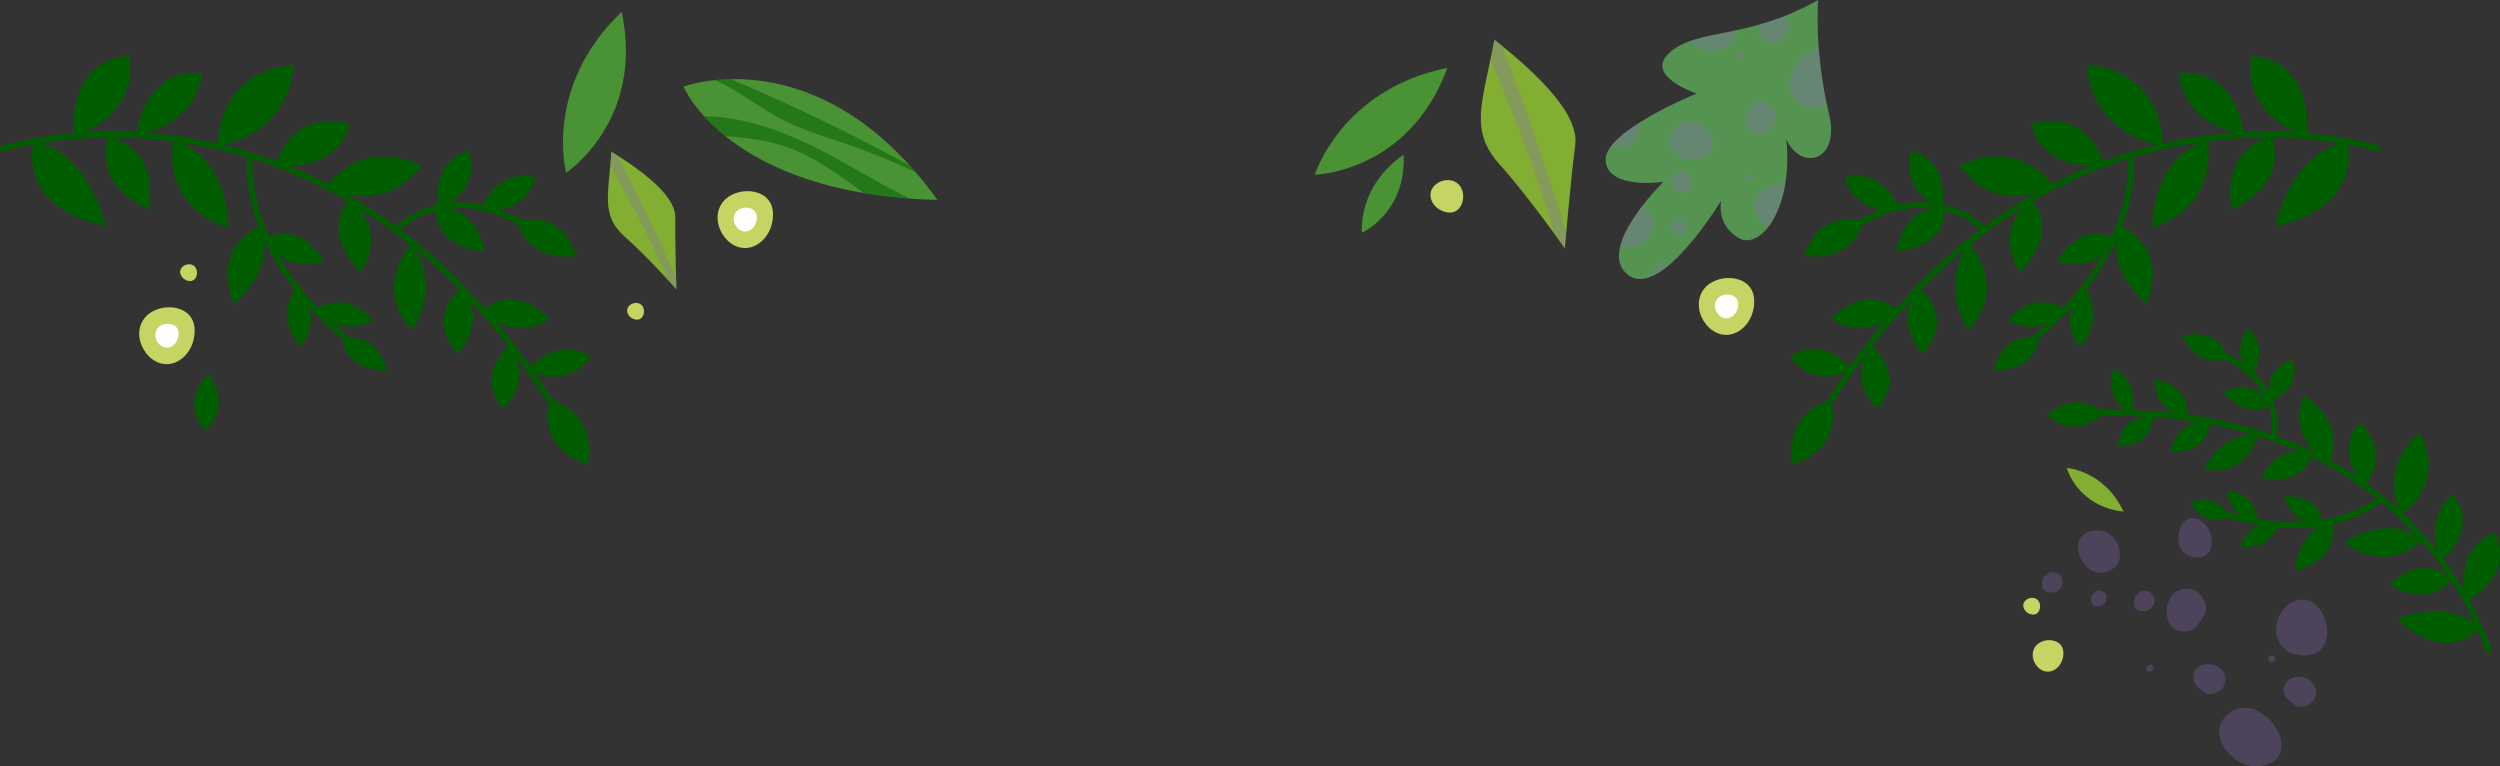 <svg xmlns="http://www.w3.org/2000/svg" xmlns:xlink="http://www.w3.org/1999/xlink" width="2088.038" height="639.975" viewBox="0 0 2088.038 639.975"><rect x="0" y="0" width="2088.038" height="639.975" fill="#333333" stroke="none"/><defs><clipPath id="a"><path d="M197.75-5.833s113.167-42.7,212.16,94.627C235.077,84.3,197.75-5.833,197.75-5.833Z" transform="translate(-197.75 12.109)"/></clipPath><clipPath id="b"><path d="M697.736-39.778s-3.477,43.441,9.149,95.265c9.594,39.379-23.266,48.3-35.723,21.009,6.052,56.591-21.066,93.586-40.019,82.39s-14.372-31.049-14.372-31.049-50.4,83.405-77.915,61.885,29.671-77.6,29.671-77.6-46.2,6.923-48.258-17.6,76.066-56.208,76.066-56.208-45.407-14.79-21.948-34.772C597.809-16.407,638.5-6.336,697.736-39.778Z" transform="translate(-520.229 39.778)"/></clipPath><clipPath id="o"><path d="M546.743,148.466s4.932-57.386,8.714-86.417-40.943-66.671-67.443-87.94c-10.231,53.132-21.305,75.615,4.249,104.139S546.743,148.466,546.743,148.466Z" transform="translate(-476.602 25.891)"/></clipPath><clipPath id="p"><path d="M228.524,128.217s-1.2-39.768-.927-59.989-33.42-42.474-53.3-54.95c-2.775,37.272-8.576,53.584,11.234,71.113S228.524,128.217,228.524,128.217Z" transform="translate(-171.315 -13.278)"/></clipPath></defs><g transform="translate(41.285 39.778)"><g transform="translate(120.989 272.712)"><g transform="translate(0 0)"><path d="M29.74,108.612a2.388,2.388,0,0,1,4.764.337" transform="translate(-22.392 -69.797)" fill="#005e00"/><path d="M38.422,91.07s-24.892,22.3-2.243,47.083C59.321,114.362,38.422,91.07,38.422,91.07Z" transform="translate(-26.663 -91.07)" fill="#005e00"/></g></g><g transform="translate(1668.545 234.637)"><g transform="translate(0 0)"><path d="M1021.952,306.834a2.386,2.386,0,0,1-2.3-1.736c-.146-.516-15.182-52.163-62.845-101.923-43.952-45.884-125.5-99.547-264.349-94.525a2.389,2.389,0,1,1-.174-4.774c140.727-5.053,223.5,49.5,268.134,96.168,48.4,50.608,63.679,103.227,63.827,103.753a2.39,2.39,0,0,1-1.648,2.947A2.329,2.329,0,0,1,1021.952,306.834Z" transform="translate(-653.399 -35.672)" fill="#005e00"/><path d="M866.37,187.889s-26.915,33.069-69.334-7.981C845.065,163.018,866.37,187.889,866.37,187.889Z" transform="translate(-504.796 62.167)" fill="#005e00"/><path d="M846.409,167.99s-16.044,26.136-52.046,4.7C823.836,144.614,846.409,167.99,846.409,167.99Z" transform="translate(-508.506 41.118)" fill="#005e00"/><path d="M772.432,86.054s9.882,21.73-19.621,35.634C747.521,90.446,772.432,86.054,772.432,86.054Z" transform="translate(-567.212 -59.958)" fill="#005e00"/><path d="M822.731,203.8s-13.434-40.914,22.9-57.29C864.981,182.263,822.731,203.8,822.731,203.8Z" transform="translate(-472.496 23.969)" fill="#005e00"/><path d="M815.837,188.59s32.723-26.745,9.13-55.535C798.558,157.947,815.837,188.59,815.837,188.59Z" transform="translate(-486.403 5.288)" fill="#005e00"/><path d="M844.027,154.662s-24.24-23.051-65.343,1.918C815.959,185.083,844.027,154.662,844.027,154.662Z" transform="translate(-530.272 21.818)" fill="#005e00"/><path d="M793.143,142.789s-25.212.373-31.952,40.449C800.006,175.149,793.143,142.789,793.143,142.789Z" transform="translate(-554.555 18.801)" fill="#005e00"/><path d="M698.964,89.3s-10.128,23.727,15.072,36.771C721.535,96.533,698.964,89.3,698.964,89.3Z" transform="translate(-643.73 -55.447)" fill="#005e00"/><path d="M748.888,75.127s-17.006,19.4,2.887,39.634C768.092,89.014,748.888,75.127,748.888,75.127Z" transform="translate(-581.032 -75.127)" fill="#005e00"/><path d="M674.667,112.094s24.82,22.38,47.055-2.777C695.6,88.837,674.667,112.094,674.667,112.094Z" transform="translate(-674.667 -39.373)" fill="#005e00"/><path d="M774.892,112s-31.407-2.118-45.211,29.707C766.337,148.381,774.892,112,774.892,112Z" transform="translate(-598.297 -23.985)" fill="#005e00"/><path d="M801.557,179.638s39.353-23.743,15.884-67.9C781.453,140.82,801.557,179.638,801.557,179.638Z" transform="translate(-506.291 -24.303)" fill="#005e00"/><path d="M763.361,158.832s.862-24.644-25.859-27.037C740.024,156.489,763.361,158.832,763.361,158.832Z" transform="translate(-587.44 3.539)" fill="#005e00"/><path d="M775.051,144.395s-23.552-7.3-32.878,17.852C766.664,166.3,775.051,144.395,775.051,144.395Z" transform="translate(-580.956 19.662)" fill="#005e00"/><path d="M757.558,133.916s6.835,27.4,31.9,20.932C785.027,130.754,757.558,133.916,757.558,133.916Z" transform="translate(-559.599 6.294)" fill="#005e00"/><path d="M793.1,160.906s24.978-26.43-3.919-52.715C766.842,132.615,793.1,160.906,793.1,160.906Z" transform="translate(-528.202 -29.228)" fill="#005e00"/><path d="M729.7,105.339s-27.4-.872-30.32,25.377C727.775,134.262,729.7,105.339,729.7,105.339Z" transform="translate(-640.355 -33.192)" fill="#005e00"/><path d="M788.047,155.01s15.251-33.1-21.912-56.574C752.375,138.694,788.047,155.01,788.047,155.01Z" transform="translate(-552.075 -42.77)" fill="#005e00"/><path d="M791.764,120.028s-3.289,26.576-42.082,20.085C764.023,109.43,791.764,120.028,791.764,120.028Z" transform="translate(-570.532 -15.251)" fill="#005e00"/><path d="M757.4,148.579s-15.655,12.466-32.971-11.287C748.138,128.414,757.4,148.579,757.4,148.579Z" transform="translate(-605.582 8.036)" fill="#005e00"/><path d="M760.571,97.092s-23.113,11.63-38.591-18.482C753.59,70.548,760.571,97.092,760.571,97.092Z" transform="translate(-608.988 -72.408)" fill="#005e00"/><path d="M751.094,107.938s-1.048,28.83-33.458,24.651C727.991,101.788,751.094,107.938,751.094,107.938Z" transform="translate(-615.018 -30.274)" fill="#005e00"/><path d="M776.566,109.349S757.585,125.806,736.3,99.072C766.694,87.578,776.566,109.349,776.566,109.349Z" transform="translate(-589.11 -46.537)" fill="#005e00"/><path d="M712.192,92.821s31.916,5.087,27.049,32C709.871,118.6,712.192,92.821,712.192,92.821Z" transform="translate(-622.635 -50.564)" fill="#005e00"/></g><path d="M781.589,157.774a2.4,2.4,0,0,1-2.307-3.014c.463-1.734,10.587-42.283-43.962-67.266a2.389,2.389,0,1,1,1.989-4.344c30.366,13.909,41.44,32.885,45.383,46.355,4.308,14.718,1.328,26.029,1.2,26.5A2.388,2.388,0,0,1,781.589,157.774Z" transform="translate(-592.404 -64.293)" fill="#005e00"/><path d="M800.5,160.073c-18.5,0-40.556-3.107-66.256-11.654a2.387,2.387,0,0,1,1.507-4.53c89.357,29.721,134.321-8.984,134.766-9.381a2.387,2.387,0,0,1,3.181,3.561C872.33,139.286,848.331,160.073,800.5,160.073Z" transform="translate(-594.238 6.465)" fill="#005e00"/></g><g transform="translate(-41.285 6.768)"><g transform="translate(1495.008)"><path d="M598.123,241.761a2.388,2.388,0,0,1-2.032-3.637c43.2-70.337,94.5-125.688,152.493-164.513C795.02,42.521,845.809,21.9,899.544,12.33c91.515-16.3,160.854,5.474,161.542,5.691a2.388,2.388,0,0,1-1.462,4.547c-.681-.217-69.078-21.656-159.476-5.5C847.1,26.554,796.959,46.942,751.108,77.666,693.749,116.1,642.964,170.927,600.16,240.622A2.382,2.382,0,0,1,598.123,241.761Z" transform="translate(-569.414 57.169)" fill="#005e00"/><path d="M814.271,9.614s16.806,54.164-59.9,70.915C771.035,14.892,814.271,9.614,814.271,9.614Z" transform="translate(-349.204 61.798)" fill="#005e00"/><path d="M773.2,7.964s17.13,37.019-33.124,61.109C730.688,15.752,773.2,7.964,773.2,7.964Z" transform="translate(-370.924 59.507)" fill="#005e00"/><path d="M628.7,13.062s31.347,5.058,25.016,47.976C615.215,43.886,628.7,13.062,628.7,13.062Z" transform="translate(-526.835 66.584)" fill="#005e00"/><path d="M793.231,47.269s-55.208-15.251-46.586-67.557C800.488-15.387,793.231,47.269,793.231,47.269Z" transform="translate(-361.195 20.288)" fill="#005e00"/><path d="M775.33,37.027s-5.524-55.939-54.785-51.014C728.667,33.6,775.33,37.027,775.33,37.027Z" transform="translate(-396.157 28.608)" fill="#005e00"/><path d="M757.32,9.1s-43.381,9.873-46,73.788C770.34,62.594,757.32,9.1,757.32,9.1Z" transform="translate(-408.962 61.086)" fill="#005e00"/><path d="M702.921,39.371s-18.155,28.2,21.269,65.178C743.818,55.6,702.921,39.371,702.921,39.371Z" transform="translate(-426.416 103.106)" fill="#005e00"/><path d="M584.715,88.691s18.819,28.694,51.826,10.386C609.342,69.015,584.715,88.691,584.715,88.691Z" transform="translate(-584.715 162.793)" fill="#005e00"/><path d="M603.742,23.237s8.963,33.124,46.025,25.991C633.27,12.2,603.742,23.237,603.742,23.237Z" transform="translate(-558.302 78.571)" fill="#005e00"/><path d="M586.361,154.1s43.069-11.01,31.579-54.164C576.02,113.78,586.361,154.1,586.361,154.1Z" transform="translate(-583.997 187.182)" fill="#005e00"/><path d="M653.9,45.431s-25.475,33.227-.394,71.951C687.9,81.7,653.9,45.431,653.9,45.431Z" transform="translate(-504.547 111.518)" fill="#005e00"/><path d="M751.988,50.448s2.684-61.073-63.507-67.6C694.191,44.129,751.988,50.448,751.988,50.448Z" transform="translate(-440.668 24.644)" fill="#005e00"/><path d="M710.008,72.391s-26.659-19.106-48.989,8.729C690.229,96.514,710.008,72.391,710.008,72.391Z" transform="translate(-478.791 140.067)" fill="#005e00"/><path d="M695.327,60.766s-25.434,20.706-4.442,49.562C713.411,86.186,695.327,60.766,695.327,60.766Z" transform="translate(-448.856 132.806)" fill="#005e00"/><path d="M678.052,64.931s35.381,12.607,46.68-19.92C694.781,32.179,678.052,64.931,678.052,64.931Z" transform="translate(-455.145 106.797)" fill="#005e00"/><path d="M730.35,39.241S719.472-7.89,669.081,4.758C679.68,47.49,730.35,39.241,730.35,39.241Z" transform="translate(-467.599 52.064)" fill="#005e00"/><path d="M617.582,81s-21.147,29.714,5.777,52.27C648.194,104.438,617.582,81,617.582,81Z" transform="translate(-550.049 160.895)" fill="#005e00"/><path d="M722.6,39.8s-25.432-41.273-78.8-17.4C678.261,67.291,722.6,39.8,722.6,39.8Z" transform="translate(-502.681 69.23)" fill="#005e00"/><path d="M678.847,29.9s27.01,23.216-8.748,61.4C646.675,52.818,678.847,29.9,678.847,29.9Z" transform="translate(-478.045 89.957)" fill="#005e00"/><path d="M692.813,78.2s2.278,26.521-36.783,28.2C663.651,73.616,692.813,78.2,692.813,78.2Z" transform="translate(-485.716 156.708)" fill="#005e00"/><path d="M638.591,38.421S634.45,72.586,589.7,67.552C604.051,26.6,638.591,38.421,638.591,38.421Z" transform="translate(-577.795 99.59)" fill="#005e00"/><path d="M635.683,61.032s31.159,22.392,2.661,55.213C611.856,82.089,635.683,61.032,635.683,61.032Z" transform="translate(-527.627 133.176)" fill="#005e00"/><path d="M662.773,32.735s4.249,33.143-41.039,37.031C631.387,27.636,662.773,32.735,662.773,32.735Z" transform="translate(-533.326 93.625)" fill="#005e00"/><path d="M599.194,81.075s29.138-31.605,55.361-6.391C626.04,102.633,599.194,81.075,599.194,81.075Z" transform="translate(-564.615 138.579)" fill="#005e00"/><path d="M718.438,56.255a2.388,2.388,0,0,1-1.8-.812c-1.576-1.791-39.412-43.4-107.884-1a2.388,2.388,0,1,1-2.515-4.06C678.278,5.776,719.825,51.827,720.236,52.3a2.387,2.387,0,0,1-1.8,3.957Z" transform="translate(-556.402 91.405)" fill="#005e00"/><path d="M667.555,178.242a2.388,2.388,0,0,1-1.471-4.27c99.3-77.525,89.268-156.114,89.156-156.9a2.387,2.387,0,1,1,4.726-.681c.117.812,10.518,82.132-90.945,161.344A2.362,2.362,0,0,1,667.555,178.242Z" transform="translate(-473.037 68.369)" fill="#005e00"/></g><path d="M423.335,241.761a2.389,2.389,0,0,0,2.032-3.637c-43.2-70.337-94.5-125.688-152.493-164.513C226.439,42.519,175.649,21.9,121.915,12.33,30.4-3.97-38.939,17.8-39.627,18.021a2.387,2.387,0,0,0-1.543,3,2.389,2.389,0,0,0,3,1.543c.681-.217,69.078-21.656,159.476-5.5C174.355,26.554,224.5,46.942,270.35,77.666,327.71,116.1,378.495,170.927,421.3,240.622A2.382,2.382,0,0,0,423.335,241.761Z" transform="translate(41.285 57.169)" fill="#005e00"/><path d="M-28.544,9.614s-16.806,54.164,59.9,70.915C14.692,14.892-28.544,9.614-28.544,9.614Z" transform="translate(56.807 61.798)" fill="#005e00"/><path d="M-1.523,7.964S-18.653,44.983,31.6,69.073C40.99,15.752-1.523,7.964-1.523,7.964Z" transform="translate(92.575 59.507)" fill="#005e00"/><path d="M137.665,13.062s-31.347,5.058-25.016,47.976C151.146,43.886,137.665,13.062,137.665,13.062Z" transform="translate(253.803 66.584)" fill="#005e00"/><path d="M-15.43,47.269S39.778,32.018,31.157-20.288C-22.687-15.387-15.43,47.269-15.43,47.269Z" transform="translate(76.723 20.288)" fill="#005e00"/><path d="M6.515,37.027S12.039-18.912,61.3-13.988C53.178,33.6,6.515,37.027,6.515,37.027Z" transform="translate(107.641 28.608)" fill="#005e00"/><path d="M20.128,9.1s43.381,9.873,46,73.788C7.1,62.594,20.128,9.1,20.128,9.1Z" transform="translate(124.843 61.086)" fill="#005e00"/><path d="M64.965,39.371S83.12,67.568,43.7,104.549C24.07,55.6,64.965,39.371,64.965,39.371Z" transform="translate(151.859 103.106)" fill="#005e00"/><path d="M195.41,88.691s-18.819,28.694-51.826,10.386C170.783,69.015,195.41,88.691,195.41,88.691Z" transform="translate(297.919 162.793)" fill="#005e00"/><path d="M173.011,23.237s-8.963,33.124-46.025,25.991C143.484,12.2,173.011,23.237,173.011,23.237Z" transform="translate(274.878 78.571)" fill="#005e00"/><path d="M183.785,154.1s-43.069-11.01-31.579-54.164C194.123,113.78,183.785,154.1,183.785,154.1Z" transform="translate(307.182 187.182)" fill="#005e00"/><path d="M111.461,45.431s25.475,33.227.394,71.951C77.462,81.7,111.461,45.431,111.461,45.431Z" transform="translate(232.511 111.518)" fill="#005e00"/><path d="M34.935,50.448S32.25-10.625,98.442-17.15C92.734,44.129,34.935,50.448,34.935,50.448Z" transform="translate(147.072 24.644)" fill="#005e00"/><path d="M68.468,72.391s26.659-19.106,48.989,8.729C88.247,96.514,68.468,72.391,68.468,72.391Z" transform="translate(193.644 140.067)" fill="#005e00"/><path d="M66.072,60.766s25.434,20.706,4.442,49.562C47.989,86.186,66.072,60.766,66.072,60.766Z" transform="translate(180.786 132.806)" fill="#005e00"/><path d="M99.082,64.931S63.7,77.538,52.4,45.011C82.352,32.179,99.082,64.931,99.082,64.931Z" transform="translate(171.341 106.797)" fill="#005e00"/><path d="M55.264,39.241S66.142-7.89,116.535,4.758C105.934,47.49,55.264,39.241,55.264,39.241Z" transform="translate(175.314 52.064)" fill="#005e00"/><path d="M146.013,81s21.147,29.714-5.777,52.27C115.4,104.438,146.013,81,146.013,81Z" transform="translate(279.783 160.895)" fill="#005e00"/><path d="M73.2,39.8s25.432-41.273,78.8-17.4C117.541,67.291,73.2,39.8,73.2,39.8Z" transform="translate(200.208 69.23)" fill="#005e00"/><path d="M86.888,29.9s-27.01,23.216,8.748,61.4C119.06,52.818,86.888,29.9,86.888,29.9Z" transform="translate(205.639 89.957)" fill="#005e00"/><path d="M78.582,78.2s-2.278,26.521,36.783,28.2C107.745,73.616,78.582,78.2,78.582,78.2Z" transform="translate(207.65 156.708)" fill="#005e00"/><path d="M139.828,38.421s4.141,34.165,48.891,29.131C174.368,26.6,139.828,38.421,139.828,38.421Z" transform="translate(292.705 99.59)" fill="#005e00"/><path d="M128.568,61.032s-31.161,22.392-2.66,55.213C152.395,82.089,128.568,61.032,128.568,61.032Z" transform="translate(256.705 133.176)" fill="#005e00"/><path d="M111.144,32.735S106.9,65.878,152.182,69.766C142.529,27.636,111.144,32.735,111.144,32.735Z" transform="translate(252.738 93.625)" fill="#005e00"/><path d="M182.984,81.075s-29.138-31.605-55.358-6.391C156.139,102.633,182.984,81.075,182.984,81.075Z" transform="translate(275.766 138.579)" fill="#005e00"/><path d="M98.824,56.255a2.388,2.388,0,0,0,1.8-.812c1.576-1.791,39.412-43.4,107.884-1a2.388,2.388,0,1,0,2.515-4.06C138.984,5.776,97.437,51.827,97.026,52.3a2.387,2.387,0,0,0,1.8,3.957Z" transform="translate(232.469 91.405)" fill="#005e00"/><path d="M137.757,178.242a2.388,2.388,0,0,0,1.471-4.27C39.922,96.447,49.957,17.859,50.07,17.073a2.387,2.387,0,1,0-4.726-.681c-.117.812-10.518,82.132,90.945,161.344A2.368,2.368,0,0,0,137.757,178.242Z" transform="translate(161.054 68.369)" fill="#005e00"/></g><path d="M418.551,73.21S440.52,1.99,529.26-16.053C497.094,71.441,418.551,73.21,418.551,73.21Z" transform="translate(638.34 32.935)" fill="#499334"/><path d="M435.079,79.478s-3.943-38.5,34.825-65.131C472.271,62.7,435.079,79.478,435.079,79.478Z" transform="translate(661.129 75.136)" fill="#499334"/><path d="M158.236,98.776s-19.2-72.013,46.41-134.426C223.849,55.567,158.236,98.776,158.236,98.776Z" transform="translate(273.339 5.73)" fill="#499334"/><path d="M681.521,123.882s31.3,1.963,47.429,36.48C689.992,155.834,681.521,123.882,681.521,123.882Z" transform="translate(1003.393 227.191)" fill="#82ae31"/><g transform="translate(529.576 26.3)"><path d="M197.75-5.833s113.167-42.7,212.16,94.627C235.077,84.3,197.75-5.833,197.75-5.833Z" transform="translate(-197.75 12.109)" fill="#499334"/><g clip-path="url(#a)"><path d="M259.412-1.136C234.554-11.589,208.4-21.6,181.488-19.907,196.333-9.222,216.16-9.666,233.775-4.735c25.988,7.277,46.885,26.246,70.955,38.45,15.913,8.067,33.134,13.13,50.011,18.914a597.155,597.155,0,0,1,141.842,70.915c-53.584-.716-101.075-32.1-147.989-58S245.554,18.015,195.681,37.625c33.74,11.234,71.142,5.937,105.183,16.221,34.961,10.558,62.833,36.3,92.905,57.028,16.541,11.4,58.785,40.728,78.342,23.574,24.534-21.52-18.5-38.235-32.854-46.489A1622.686,1622.686,0,0,0,259.412-1.136Z" transform="translate(-220.325 1.024)" fill="#005e00" opacity="0.5"/></g></g><g transform="translate(1664.297 393.088)"><path d="M748.264,209.307c5.514-2.491,12.084-1.865,17.6.628,22.869,10.338,32.57,45.915-.153,46.677C741.568,257.173,720.031,222.069,748.264,209.307Z" transform="translate(-586.843 -49.51)" fill="#896bba" opacity="0.3"/><path d="M768.291,214.86a26.671,26.671,0,0,0,15.8,1.036c5.17-1.414,9.854-5.094,11.717-10.121,5.923-15.991-6.771-42.617-26.17-34.28C751.762,179.178,748.428,207.819,768.291,214.86Z" transform="translate(-559.237 -101.993)" fill="#896bba" opacity="0.3"/><path d="M721.459,198.212a14.153,14.153,0,0,0,15.979,2.407c3.831-2.054,6.348-5.858,8.7-9.512a19.228,19.228,0,0,0,3.014-6.2,14.047,14.047,0,0,0-1.588-9.018,18.238,18.238,0,0,0-7.477-8.191,15.624,15.624,0,0,0-15.719,1.068C715.464,174.765,713.468,190.582,721.459,198.212Z" transform="translate(-612.422 -107.347)" fill="#896bba" opacity="0.3"/><path d="M729.379,195.4a10.655,10.655,0,0,0-2.916,11.817c1.273,3.016,3.953,5.168,6.527,7.188a14.469,14.469,0,0,0,4.44,2.691,10.588,10.588,0,0,0,6.873-.564,13.733,13.733,0,0,0,6.663-5.039,11.773,11.773,0,0,0,.294-11.862C747.379,192.534,735.655,189.938,729.379,195.4Z" transform="translate(-599.534 -70.688)" fill="#896bba" opacity="0.3"/><path d="M761.049,199.87a10.654,10.654,0,0,0-2.916,11.817c1.275,3.016,3.953,5.168,6.527,7.188a14.469,14.469,0,0,0,4.44,2.691,10.588,10.588,0,0,0,6.873-.564,13.733,13.733,0,0,0,6.663-5.039,11.773,11.773,0,0,0,.294-11.862C779.049,197,767.326,194.406,761.049,199.87Z" transform="translate(-555.57 -64.485)" fill="#896bba" opacity="0.3"/><path d="M721.9,165.709c2.3,5.006,7.8,8.051,13.29,8.473a13.286,13.286,0,0,0,6.023-.776c3.685-1.5,6.188-5.192,6.947-9.094a21.276,21.276,0,0,0-1.478-11.678c-2.959-7.575-11.807-14.625-20.1-9.3C720.588,147.188,719.141,159.709,721.9,165.709Z" transform="translate(-606.718 -141.475)" fill="#896bba" opacity="0.3"/><path d="M694.2,177.24a17.116,17.116,0,0,0,11.492,3.738,18.685,18.685,0,0,0,7.912-2.7,14.1,14.1,0,0,0,4.932-4.4,13.413,13.413,0,0,0,1.817-6.195,21.366,21.366,0,0,0-6.861-17.5c-6.947-6.08-19.342-6.212-25.487,1.359C681.986,158.958,687.591,172.184,694.2,177.24Z" transform="translate(-655.466 -135.558)" fill="#896bba" opacity="0.3"/><path d="M690.784,170.349c-.81,2.7-1.464,6.045.59,7.969a5.241,5.241,0,0,0,2.2,1.154,7.749,7.749,0,0,0,8.034-2.436,6.494,6.494,0,0,0-.167-8.172c-2.02-2.173-6.212-2.935-8.2-.736-.478.528-1.349.955-2.087,1.784" transform="translate(-649.128 -106.306)" fill="#896bba" opacity="0.3"/><path d="M706.079,171.476c-1.07,3.563-1.932,7.988.781,10.53a6.965,6.965,0,0,0,2.909,1.526,10.244,10.244,0,0,0,10.618-3.219,8.582,8.582,0,0,0-.222-10.8c-2.67-2.871-8.208-3.878-10.842-.972-.63.7-1.784,1.263-2.758,2.357" transform="translate(-628.241 -106.323)" fill="#896bba" opacity="0.3"/><path d="M673.917,164.979c-1.07,3.563-1.932,7.988.781,10.53a6.938,6.938,0,0,0,2.909,1.526,10.239,10.239,0,0,0,10.616-3.219,8.582,8.582,0,0,0-.222-10.8c-2.67-2.871-8.208-3.878-10.842-.972-.63.7-1.784,1.263-2.758,2.357" transform="translate(-672.888 -115.342)" fill="#896bba" opacity="0.3"/><path d="M709.729,194.271c-.363,1.206-.654,2.706.265,3.566a2.347,2.347,0,0,0,.986.516,3.471,3.471,0,0,0,3.6-1.091,2.907,2.907,0,0,0-.074-3.659c-.905-.972-2.78-1.314-3.673-.33-.215.236-.6.427-.934.8" transform="translate(-622.23 -70.387)" fill="#896bba" opacity="0.3"/><path d="M752.372,190.991c-.363,1.206-.654,2.706.265,3.566a2.347,2.347,0,0,0,.986.516,3.471,3.471,0,0,0,3.6-1.091,2.911,2.911,0,0,0-.074-3.659c-.905-.972-2.78-1.314-3.673-.33-.215.236-.6.427-.934.8" transform="translate(-563.033 -74.941)" fill="#896bba" opacity="0.3"/></g><g transform="translate(1299.718 -39.778)"><path d="M697.736-39.778s-3.477,43.441,9.149,95.265c9.594,39.379-23.266,48.3-35.723,21.009,6.052,56.591-21.066,93.586-40.019,82.39s-14.372-31.049-14.372-31.049-50.4,83.405-77.915,61.885,29.671-77.6,29.671-77.6-46.2,6.923-48.258-17.6,76.066-56.208,76.066-56.208-45.407-14.79-21.948-34.772C597.809-16.407,638.5-6.336,697.736-39.778Z" transform="translate(-520.229 39.778)" fill="#559351"/><g clip-path="url(#b)"><path d="M586.125,14.651c-2.443-5.536-1.755-12.1.786-17.591,10.546-22.774,46.207-32.157,46.675.573C633.929,21.777,598.634,43,586.125,14.651Z" transform="translate(-430.859 62.24)" fill="#896bba" opacity="0.3"/></g><g clip-path="url(#b)"><path d="M591.851-10.764a26.676,26.676,0,0,0,1.18-15.788c-1.366-5.182-5.006-9.9-10.016-11.807C567.078-44.426,540.338-31.974,548.5-12.5,556.021,5.442,584.634,9.034,591.851-10.764Z" transform="translate(-483.086 39.602)" fill="#896bba" opacity="0.3"/></g><g clip-path="url(#b)"><path d="M617.292,52.98a26.676,26.676,0,0,0,1.18-15.788c-1.366-5.182-5.006-9.9-10.014-11.807-15.936-6.066-42.677,6.386-34.514,25.862C581.461,69.186,610.072,72.78,617.292,52.98Z" transform="translate(-447.766 128.091)" fill="#896bba" opacity="0.3"/></g><g clip-path="url(#b)"><path d="M574.809,30.4a14.151,14.151,0,0,0,2.551-15.958c-2.02-3.85-5.8-6.4-9.433-8.791a19.262,19.262,0,0,0-6.171-3.071,14.062,14.062,0,0,0-9.032,1.507,18.249,18.249,0,0,0-8.258,7.4,15.621,15.621,0,0,0,.927,15.726C551.312,36.188,567.109,38.325,574.809,30.4Z" transform="translate(-488.947 98.248)" fill="#896bba" opacity="0.3"/></g><g clip-path="url(#b)"><path d="M572.093,19.02a10.661,10.661,0,0,0,11.791,3.023c3.028-1.247,5.2-3.9,7.248-6.462a14.513,14.513,0,0,0,2.732-4.416,10.589,10.589,0,0,0-.5-6.878,13.74,13.74,0,0,0-4.977-6.708,11.77,11.77,0,0,0-11.86-.4C569.392,1,566.689,12.694,572.093,19.02Z" transform="translate(-452.197 89.129)" fill="#896bba" opacity="0.3"/></g><g clip-path="url(#b)"><path d="M576.848-12.61a10.661,10.661,0,0,0,11.791,3.023c3.028-1.247,5.2-3.9,7.248-6.462a14.533,14.533,0,0,0,2.732-4.413,10.59,10.59,0,0,0-.5-6.878,13.73,13.73,0,0,0-4.977-6.708,11.77,11.77,0,0,0-11.86-.4C574.145-30.634,571.441-18.934,576.848-12.61Z" transform="translate(-445.599 45.223)" fill="#896bba" opacity="0.3"/></g><g clip-path="url(#b)"><path d="M542.336,26.728c5.027-2.257,8.122-7.723,8.593-13.214a13.341,13.341,0,0,0-.721-6.03c-1.464-3.7-5.135-6.236-9.032-7.031a21.264,21.264,0,0,0-11.69,1.373c-7.6,2.892-14.73,11.676-9.479,20.013C523.806,27.874,536.313,29.433,542.336,26.728Z" transform="translate(-523.047 95.178)" fill="#896bba" opacity="0.3"/></g><g clip-path="url(#b)"><path d="M553.6,58.639a17.1,17.1,0,0,0,3.84-11.459,18.689,18.689,0,0,0-2.625-7.936,14.073,14.073,0,0,0-4.351-4.97,13.372,13.372,0,0,0-6.178-1.872,21.357,21.357,0,0,0-17.563,6.7c-6.142,6.892-6.386,19.285,1.13,25.5C535.206,70.685,548.482,65.2,553.6,58.639Z" transform="translate(-517.548 139.872)" fill="#896bba" opacity="0.3"/></g><g clip-path="url(#b)"><path d="M546.725,49.276c2.689.833,6.03,1.517,7.974-.521a5.265,5.265,0,0,0,1.175-2.19,7.747,7.747,0,0,0-2.364-8.055,6.494,6.494,0,0,0-8.175.093c-2.19,2-2.99,6.185-.81,8.2.523.482.943,1.359,1.765,2.1" transform="translate(-488.289 146.512)" fill="#896bba" opacity="0.3"/></g><g clip-path="url(#b)"><path d="M547.979,36.4c3.554,1.1,7.969,2.006,10.537-.685a6.947,6.947,0,0,0,1.552-2.894,10.245,10.245,0,0,0-3.124-10.647,8.58,8.58,0,0,0-10.8.124c-2.894,2.646-3.953,8.175-1.07,10.833.693.638,1.247,1.8,2.333,2.78" transform="translate(-488.107 123.215)" fill="#896bba" opacity="0.3"/></g><g clip-path="url(#b)"><path d="M541.193,68.506c3.551,1.1,7.969,2,10.537-.685a6.947,6.947,0,0,0,1.552-2.894,10.245,10.245,0,0,0-3.124-10.647,8.58,8.58,0,0,0-10.8.124c-2.894,2.646-3.953,8.175-1.07,10.833.693.638,1.247,1.8,2.333,2.78" transform="translate(-497.527 167.779)" fill="#896bba" opacity="0.3"/></g><g clip-path="url(#b)"><path d="M570.833,26.4c1.2.373,2.7.678,3.57-.232a2.359,2.359,0,0,0,.525-.982,3.473,3.473,0,0,0-1.058-3.606,2.9,2.9,0,0,0-3.659.043c-.979.9-1.337,2.768-.363,3.668.234.217.423.609.79.941" transform="translate(-452.146 124.085)" fill="#896bba" opacity="0.3"/></g><g clip-path="url(#b)"><path d="M567.939-16.271c1.2.373,2.7.678,3.568-.232a2.374,2.374,0,0,0,.525-.982,3.468,3.468,0,0,0-1.058-3.606,2.9,2.9,0,0,0-3.659.043c-.982.9-1.337,2.768-.363,3.668.234.215.423.609.791.941" transform="translate(-456.168 64.849)" fill="#896bba" opacity="0.3"/></g></g><g transform="translate(1195.528 -6.613)"><path d="M546.743,148.466s4.932-57.386,8.714-86.417-40.943-66.671-67.443-87.94c-10.231,53.132-21.305,75.615,4.249,104.139S546.743,148.466,546.743,148.466Z" transform="translate(-476.602 25.891)" fill="#82ae31"/><g clip-path="url(#o)"><path d="M565.2,248.791A1289.7,1289.7,0,0,0,489.983,24.736C479.212.333,467.4-26.073,473.5-52.042A2277.472,2277.472,0,0,1,584.572,278.866" transform="translate(-483.224 -10.412)" fill="#896bba" opacity="0.3"/></g></g><g transform="translate(466.445 86.93)"><path d="M228.524,128.217s-1.2-39.768-.927-59.989-33.42-42.474-53.3-54.95c-2.775,37.272-8.576,53.584,11.234,71.113S228.524,128.217,228.524,128.217Z" transform="translate(-171.315 -13.278)" fill="#82ae31"/><g transform="translate(0 0)" clip-path="url(#p)"><path d="M251.52,195.127A890.828,890.828,0,0,0,182.009,47.406c-9.34-15.881-19.552-33.057-17.446-51.363A1573.2,1573.2,0,0,1,267.215,214.214" transform="translate(-181.076 -37.203)" fill="#896bba" opacity="0.3"/></g></g><path d="M687.068,209.275c5.672-2.787,8.734-9.577,8.091-15.862-1.194-11.688-18.494-11.91-23.844-3.25C665.345,199.829,676.025,214.7,687.068,209.275Z" transform="translate(986.845 310.787)" fill="#c5d462"/><g transform="translate(558.048 119.854)"><path d="M241.206,72.511c10.238-5.03,15.769-17.288,14.609-28.637-2.157-21.1-33.389-21.5-43.047-5.868C201.989,55.459,221.267,82.305,241.206,72.511Z" transform="translate(-209.672 -27.064)" fill="#c5d462"/><path d="M228.534,51.917c4.3-2.111,6.62-7.258,6.133-12.022-.905-8.858-14.016-9.025-18.071-2.462C212.07,44.759,220.164,56.029,228.534,51.917Z" transform="translate(-201.865 -19.048)" fill="#fff"/></g><g transform="translate(75.001 216.86)"><path d="M38.941,113.13C49.179,108.1,54.71,95.842,53.549,84.493c-2.159-21.1-33.389-21.5-43.047-5.868C-.276,96.078,19,122.924,38.941,113.13Z" transform="translate(-7.407 -67.683)" fill="#c5d462"/><path d="M26.269,92.536c4.3-2.111,6.62-7.258,6.133-12.022-.905-8.858-14.016-9.025-18.071-2.462C9.8,85.378,17.9,96.648,26.269,92.536Z" transform="translate(0.4 -59.667)" fill="#fff"/></g><g transform="translate(1377.567 192.397)"><path d="M584.361,102.887C594.6,97.858,600.131,85.6,598.97,74.25c-2.159-21.1-33.389-21.5-43.047-5.868C545.143,85.835,564.422,112.683,584.361,102.887Z" transform="translate(-552.826 -57.44)" fill="#c5d462"/><path d="M571.688,82.293c4.3-2.111,6.62-7.258,6.133-12.022-.905-8.858-14.016-9.025-18.072-2.462C555.226,75.135,563.317,86.405,571.688,82.293Z" transform="translate(-545.02 -49.424)" fill="#fff"/></g><path d="M459.413,38.852c1.739,6.386,8.115,10.888,14.709,11.475,12.261,1.094,15.927-16.658,8.079-23.882C473.444,18.385,456.027,26.414,459.413,38.852Z" transform="translate(694.467 87.428)" fill="#c5d462"/><path d="M178.268,74.206a8.61,8.61,0,0,0,7.556,5.894c6.3.561,8.182-8.557,4.151-12.268C185.477,63.69,176.529,67.815,178.268,74.206Z" transform="translate(304.474 147.069)" fill="#c5d462"/><path d="M666.53,177.341a8.61,8.61,0,0,0,7.556,5.894c6.3.561,8.182-8.557,4.151-12.268C673.739,166.828,664.791,170.952,666.53,177.341Z" transform="translate(982.275 290.243)" fill="#c5d462"/><path d="M21.948,60.694A8.61,8.61,0,0,0,29.5,66.588c6.3.561,8.182-8.557,4.151-12.268C29.155,50.178,20.207,54.3,21.948,60.694Z" transform="translate(87.472 128.312)" fill="#c5d462"/></g></svg>